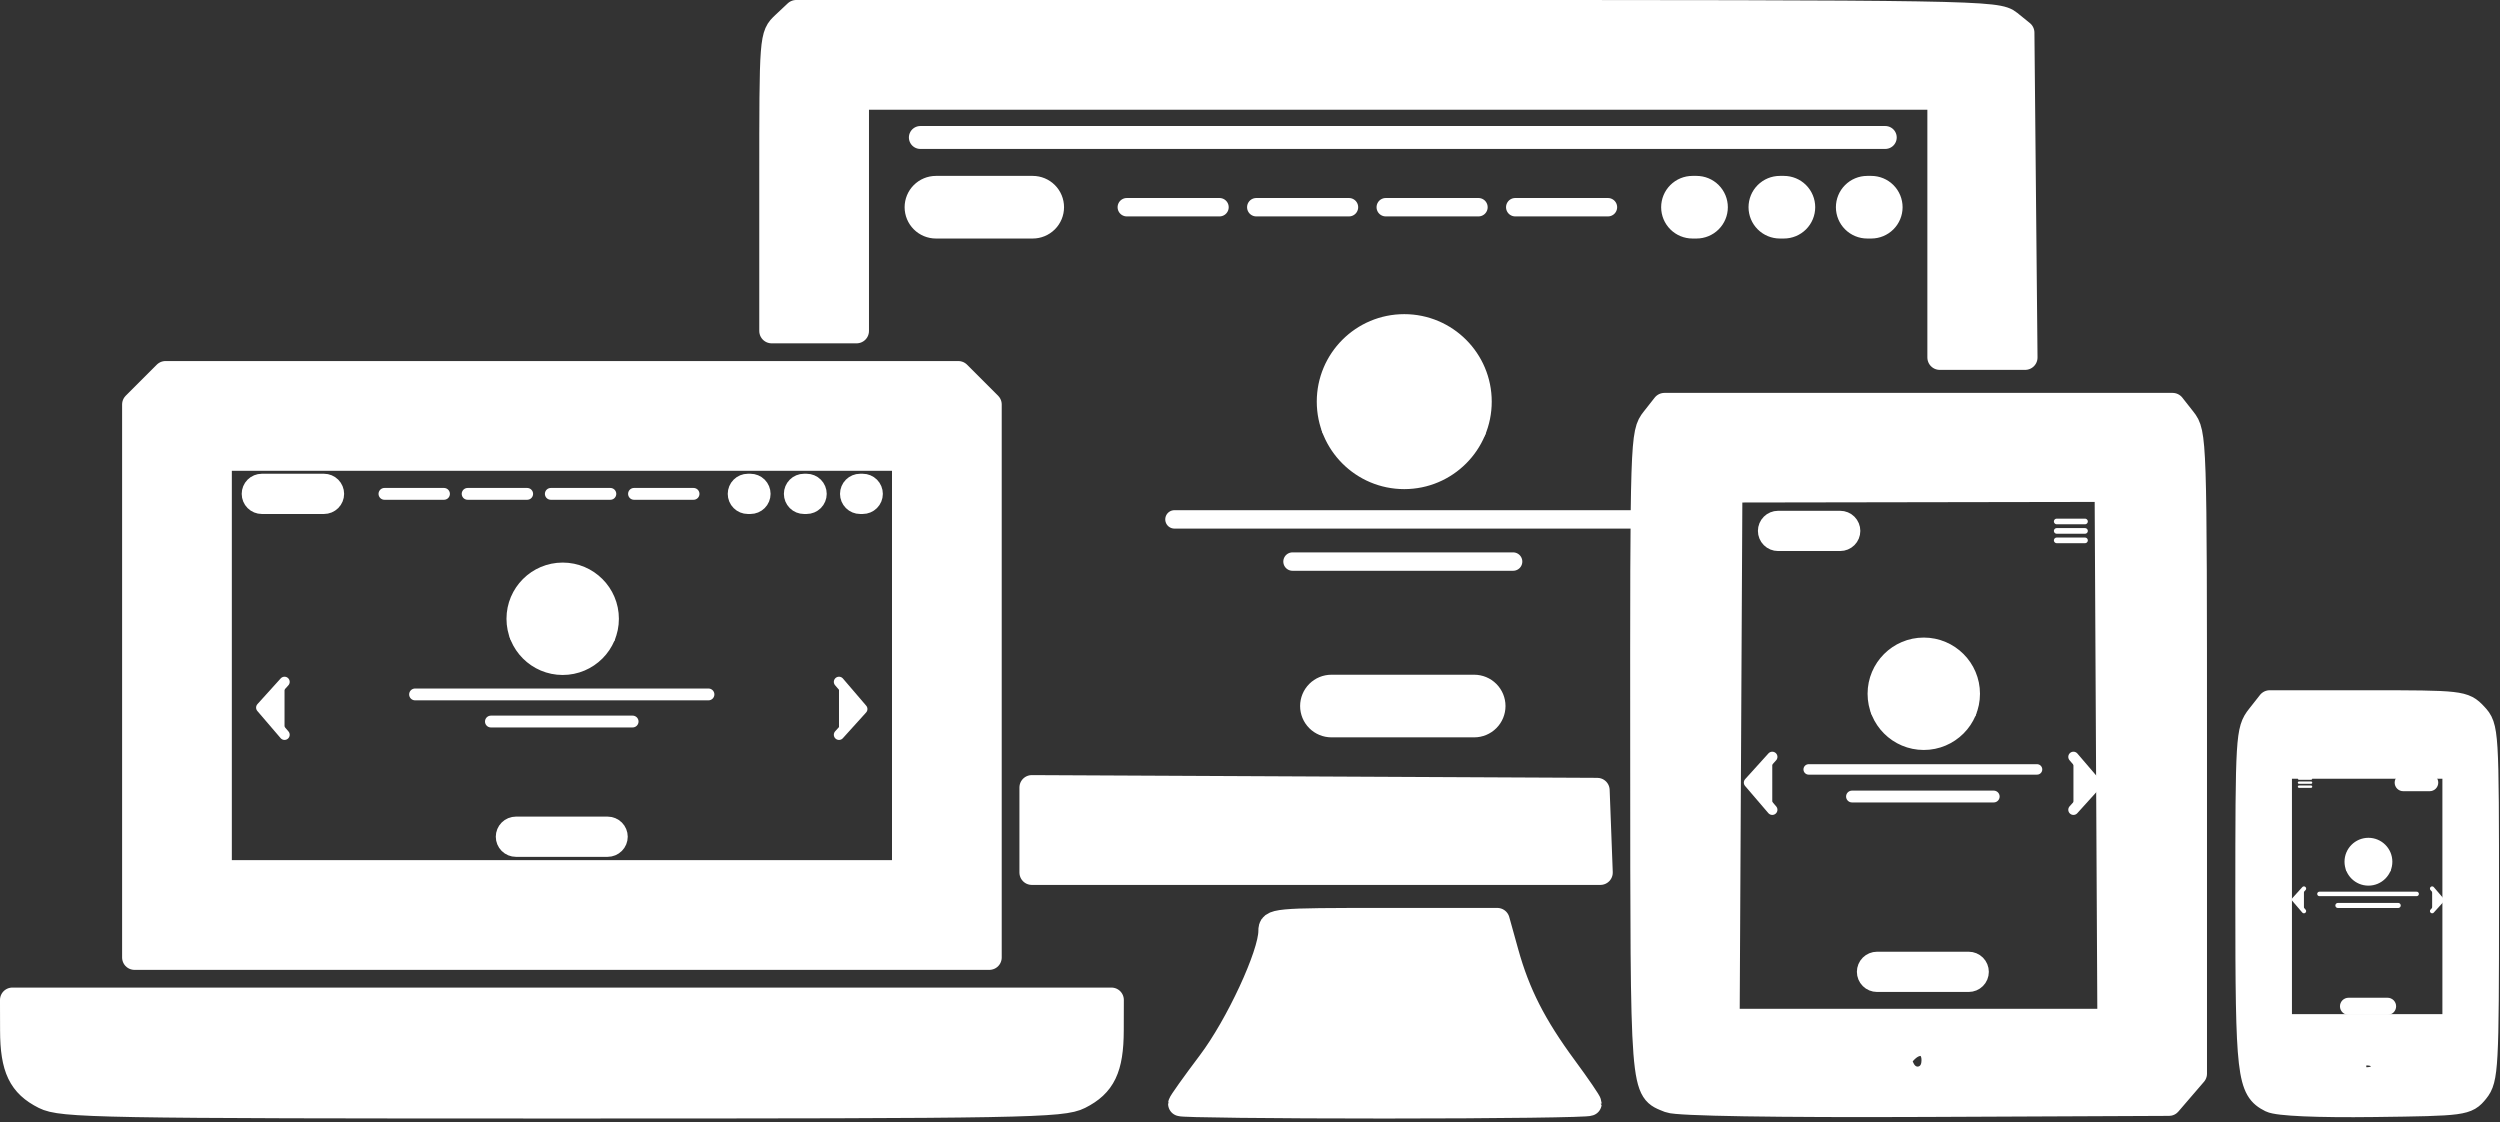 <?xml version="1.0" encoding="UTF-8" standalone="no"?><!DOCTYPE svg PUBLIC "-//W3C//DTD SVG 1.1//EN" "http://www.w3.org/Graphics/SVG/1.1/DTD/svg11.dtd"><svg width="100%" height="100%" viewBox="0 0 421 189" version="1.1" xmlns="http://www.w3.org/2000/svg" xmlns:xlink="http://www.w3.org/1999/xlink" xml:space="preserve" xmlns:serif="http://www.serif.com/" style="fill-rule:evenodd;clip-rule:evenodd;stroke-linejoin:round;stroke-miterlimit:2;"><rect x="0" y="0" width="421" height="189" fill="#333333" stroke="none"/><path id="path2978" d="M7.461,184.709c-4.01,-2.011 -5.348,-4.799 -5.364,-11.175l-0.014,-5.142l185.086,0l-0.013,5.142c-0.017,6.376 -1.355,9.164 -5.364,11.175c-2.902,1.455 -8.933,1.563 -87.166,1.563c-78.233,0 -84.264,-0.108 -87.166,-1.563l0.001,-0Zm191.332,1.178c-0,-0.214 2.219,-3.332 4.931,-6.93c4.739,-6.286 10.269,-18.219 10.269,-22.16c0,-1.77 0.495,-1.817 19.078,-1.817l19.077,0l1.514,5.447c1.928,6.933 4.676,12.332 9.86,19.368c2.266,3.075 4.119,5.791 4.119,6.035c0,0.245 -15.491,0.445 -34.424,0.445c-18.933,0 -34.424,-0.175 -34.424,-0.388l-0,-0Zm82.341,-0.573c-4.63,-1.881 -4.492,-0.118 -4.523,-58.155c-0.028,-53.498 -0.005,-54.228 1.825,-56.554l1.853,-2.356l85.577,0l1.853,2.356c1.829,2.324 1.854,3.081 1.854,56.281l-0,53.924l-2.158,2.509l-2.157,2.509l-40.985,0.18c-25.102,0.111 -41.819,-0.158 -43.139,-0.694Zm44.481,-6.091c0.469,-3.316 -2.319,-4.662 -4.707,-2.274c-1.079,1.078 -1.183,1.815 -0.451,3.183c1.333,2.489 4.763,1.885 5.158,-0.909Zm29.436,-52.021l-0.232,-44.767l-63.483,0.104l-0.464,89.43l64.411,-0l-0.232,-44.767Zm27.365,58.057c-3.643,-1.821 -3.902,-4.064 -3.902,-33.777c-0,-27.428 0.066,-28.534 1.853,-30.805l1.853,-2.356l16.321,-0c15.904,-0 16.37,0.053 18.265,2.069c1.915,2.039 1.944,2.51 1.944,31.643c-0,27.773 -0.104,29.702 -1.707,31.684c-1.664,2.057 -2.107,2.116 -17.212,2.304c-9.601,0.119 -16.232,-0.171 -17.415,-0.762Zm18.692,-4.572c0.688,-1.971 -0.372,-3.353 -2.572,-3.353c-1.686,-0 -2.139,0.473 -2.139,2.235c-0,1.768 0.452,2.235 2.16,2.235c1.189,0 2.337,-0.503 2.551,-1.117Zm12.277,-7.824l0,-43.813l-29.506,0l-0,43.813l29.506,-0Zm-8.494,-49.177c-0,-1.025 -1.352,-1.405 -5.721,-1.611c-5.714,-0.27 -8.001,0.557 -6.821,2.466c0.392,0.634 2.847,0.913 6.583,0.748c4.584,-0.202 5.959,-0.572 5.959,-1.603Zm-382.243,37.553l0,-93.127l5.228,-5.228l133.501,0l5.227,5.228l0,93.127l-143.956,0Zm129.65,-14.306l-0,-69.742l-115.343,-0l-0,69.742l115.343,0Zm21.459,0l0,-14.322l95.225,0.463l0.262,6.93l0.261,6.929l-95.748,0Zm152.897,-108.637l0,-21.907l-182.403,0l-0,39.342l-14.306,0l-0,-24.88c-0,-24.85 0.002,-24.882 2.069,-26.824l2.069,-1.944l101.105,0c98.192,0 101.164,0.05 103.214,1.709l2.111,1.708l0.521,54.702l-14.38,0l0,-21.906Z" style="fill:#fff;stroke:#fff;stroke-width:4.17px;"/><path id="path2506-4-6-6" d="M304.582,129.57l38.455,-0" style="fill:none;stroke:#fff;stroke-width:1.76px;stroke-linecap:round;stroke-miterlimit:1.5;"/><path id="path2508-4-4-2" d="M311.876,134.135l23.867,-0" style="fill:none;stroke:#fff;stroke-width:1.99px;stroke-linecap:round;stroke-miterlimit:1.5;"/><path id="path2522-9-8-0" d="M334.049,163.658c0,-0.667 -0.265,-1.308 -0.737,-1.78c-0.472,-0.472 -1.112,-0.737 -1.78,-0.737l-15.446,0c-0.667,0 -1.308,0.265 -1.78,0.737c-0.472,0.472 -0.737,1.113 -0.737,1.78c0,0.668 0.265,1.308 0.737,1.78c0.472,0.472 1.113,0.737 1.78,0.737l15.446,0c0.668,0 1.308,-0.265 1.78,-0.737c0.472,-0.472 0.737,-1.112 0.737,-1.78Z" style="fill:#fff;stroke:#fff;stroke-width:1.74px;stroke-linecap:round;stroke-miterlimit:1.5;"/><path id="path2516-0-6-7" d="M346.35,89.406l4.764,-0" style="fill:none;stroke:#fff;stroke-width:0.95px;stroke-linecap:round;stroke-miterlimit:1.5;"/><path id="path2516-0-6-7-0" d="M346.35,87.814l4.764,-0" style="fill:none;stroke:#fff;stroke-width:0.95px;stroke-linecap:round;stroke-miterlimit:1.5;"/><path id="path2516-0-6-7-0-4" d="M346.35,90.998l4.764,0" style="fill:none;stroke:#fff;stroke-width:0.95px;stroke-linecap:round;stroke-miterlimit:1.5;"/><path id="path2524-3-4-1" d="M312.409,89.406c0,-0.668 -0.265,-1.308 -0.737,-1.78c-0.472,-0.473 -1.113,-0.737 -1.78,-0.737l-10.472,-0c-0.668,-0 -1.308,0.265 -1.78,0.737c-0.472,0.472 -0.738,1.112 -0.738,1.78c0,0.667 0.266,1.308 0.738,1.78c0.472,0.472 1.112,0.737 1.78,0.737l10.471,0c0.668,0 1.309,-0.265 1.781,-0.737c0.472,-0.472 0.737,-1.113 0.737,-1.78Z" style="fill:#fff;stroke:#fff;stroke-width:1.74px;stroke-linecap:round;stroke-miterlimit:1.5;"/><circle id="circle2532-5-5-5" cx="323.965" cy="116.831" r="8.594" style="fill:#fff;stroke:#fff;stroke-width:1.74px;stroke-linecap:round;stroke-miterlimit:1.5;"/><circle id="circle2534-2-6-4" cx="322.28" cy="113.351" r="1.53" style="fill:#fff;stroke:#fff;stroke-width:1.74px;stroke-linecap:round;stroke-miterlimit:1.5;"/><path id="path2536-2-8-6" d="M315.905,119.816l3.237,-2.985l3.137,3.324l4.335,-5.274l5.313,5.187" style="fill:#fff;stroke:#fff;stroke-width:1.74px;stroke-linecap:round;stroke-miterlimit:1.5;"/><path id="path2538-2-4-4" d="M298.451,127.457l-3.92,4.333l3.919,4.574" style="fill:#fff;stroke:#fff;stroke-width:1.74px;stroke-linecap:round;stroke-miterlimit:1.5;"/><path id="path2540-2-2-7" d="M349.168,136.364l3.92,-4.334l-3.92,-4.573" style="fill:#fff;stroke:#fff;stroke-width:1.74px;stroke-linecap:round;stroke-miterlimit:1.5;"/><path id="path2506-4-6-6-2" d="M390.593,150.537l16.37,-0.001" style="fill:none;stroke:#fff;stroke-width:0.75px;stroke-linecap:round;stroke-miterlimit:1.5;"/><path id="path2508-4-4-2-8" d="M393.698,152.48l10.16,-0" style="fill:none;stroke:#fff;stroke-width:0.85px;stroke-linecap:round;stroke-miterlimit:1.5;"/><path id="path2522-9-8-0-5" d="M403.137,169.462c-0,-0.284 -0.113,-0.556 -0.314,-0.757c-0.201,-0.201 -0.474,-0.314 -0.758,-0.314l-6.575,-0c-0.284,-0 -0.557,0.113 -0.758,0.314c-0.2,0.201 -0.313,0.473 -0.313,0.757c-0,0.285 0.113,0.557 0.313,0.758c0.201,0.201 0.474,0.314 0.758,0.314l6.575,-0c0.285,-0 0.557,-0.113 0.758,-0.314c0.201,-0.201 0.314,-0.473 0.314,-0.758Z" style="fill:#fff;stroke:#fff;stroke-width:0.74px;stroke-linecap:round;stroke-miterlimit:1.5;"/><path id="path2516-0-6-7-6" d="M389.182,131.796l-2.028,0" style="fill:none;stroke:#fff;stroke-width:0.4px;stroke-linecap:round;stroke-miterlimit:1.5;"/><path id="path2516-0-6-7-0-2" d="M389.182,131.118l-2.028,0" style="fill:none;stroke:#fff;stroke-width:0.4px;stroke-linecap:round;stroke-miterlimit:1.5;"/><path id="path2516-0-6-7-0-4-0" d="M389.182,132.474l-2.028,-0" style="fill:none;stroke:#fff;stroke-width:0.4px;stroke-linecap:round;stroke-miterlimit:1.5;"/><path id="path2524-3-4-1-1" d="M403.631,131.796c-0,-0.284 0.113,-0.557 0.314,-0.758c0.201,-0.201 0.473,-0.313 0.757,-0.313l4.458,-0c0.284,-0 0.557,0.112 0.758,0.313c0.201,0.201 0.314,0.474 0.314,0.758c-0,0.284 -0.113,0.557 -0.314,0.758c-0.201,0.201 -0.474,0.314 -0.758,0.314l-4.458,-0c-0.284,-0 -0.556,-0.113 -0.757,-0.314c-0.201,-0.201 -0.314,-0.474 -0.314,-0.758Z" style="fill:#fff;stroke:#fff;stroke-width:0.74px;stroke-linecap:round;stroke-miterlimit:1.5;"/><circle id="circle2532-5-5-5-1" cx="398.844" cy="145.114" r="3.658" style="fill:#fff;stroke:#fff;stroke-width:0.74px;stroke-linecap:round;stroke-miterlimit:1.5;"/><circle id="circle2534-2-6-4-3" cx="398.127" cy="143.632" r="0.651" style="fill:#fff;stroke:#fff;stroke-width:0.74px;stroke-linecap:round;stroke-miterlimit:1.5;"/><path id="path2536-2-8-6-5" d="M395.413,146.384l1.378,-1.27l1.335,1.415l1.846,-2.246l2.261,2.209" style="fill:#fff;stroke:#fff;stroke-width:0.74px;stroke-linecap:round;stroke-miterlimit:1.5;"/><path id="path2538-2-4-4-1" d="M387.983,149.637l-1.669,1.845l1.669,1.947" style="fill:#fff;stroke:#fff;stroke-width:0.74px;stroke-linecap:round;stroke-miterlimit:1.5;"/><path id="path2540-2-2-7-5" d="M409.573,153.429l1.668,-1.845l-1.668,-1.947" style="fill:#fff;stroke:#fff;stroke-width:0.74px;stroke-linecap:round;stroke-miterlimit:1.5;"/><path id="path2506-4" d="M197.778,87.465l76.911,-0.001" style="fill:none;stroke:#fff;stroke-width:3.1px;stroke-linecap:round;stroke-miterlimit:1.5;"/><path id="path2506-4-9" d="M154.988,23.152l162.49,-0.001" style="fill:none;stroke:#fff;stroke-width:3.86px;stroke-linecap:round;stroke-miterlimit:1.5;"/><path id="path2508-4" d="M217.659,94.57l37.149,-0" style="fill:none;stroke:#fff;stroke-width:3.1px;stroke-linecap:round;stroke-miterlimit:1.5;"/><path id="path2510-1" d="M189.753,34.894l15.61,0" style="fill:none;stroke:#fff;stroke-width:3.1px;stroke-linecap:round;stroke-miterlimit:1.5;"/><path id="path2512-5" d="M211.557,34.894l15.61,0" style="fill:none;stroke:#fff;stroke-width:3.1px;stroke-linecap:round;stroke-miterlimit:1.5;"/><path id="path2514-2" d="M233.361,34.894l15.611,0" style="fill:none;stroke:#fff;stroke-width:3.1px;stroke-linecap:round;stroke-miterlimit:1.5;"/><path id="path2516-0" d="M255.166,34.894l15.611,0" style="fill:none;stroke:#fff;stroke-width:3.1px;stroke-linecap:round;stroke-miterlimit:1.5;"/><path id="path2522-9" d="M252.172,118.897c-0,-1.039 -0.413,-2.036 -1.148,-2.771c-0.734,-0.735 -1.732,-1.147 -2.77,-1.147l-24.042,-0c-1.039,-0 -2.036,0.412 -2.771,1.147c-0.734,0.735 -1.147,1.732 -1.147,2.771c0,1.039 0.413,2.036 1.147,2.77c0.735,0.735 1.732,1.148 2.771,1.148l24.042,-0c1.039,-0 2.036,-0.413 2.77,-1.148c0.735,-0.734 1.148,-1.731 1.148,-2.77Z" style="fill:#fff;stroke:#fff;stroke-width:2.71px;stroke-linecap:round;stroke-miterlimit:1.5;"/><path id="path2524-3" d="M177.83,34.894c0,-1.04 -0.413,-2.036 -1.148,-2.771c-0.735,-0.735 -1.731,-1.147 -2.77,-1.147l-16.301,0c-1.038,0 -2.035,0.413 -2.769,1.147c-0.735,0.735 -1.149,1.731 -1.149,2.771c0,1.039 0.414,2.035 1.149,2.77c0.734,0.735 1.731,1.148 2.769,1.148l16.3,0c1.04,0 2.036,-0.413 2.771,-1.148c0.735,-0.735 1.148,-1.731 1.148,-2.77Z" style="fill:#fff;stroke:#fff;stroke-width:2.71px;stroke-linecap:round;stroke-miterlimit:1.5;"/><path id="path2526-5" d="M319.042,34.894c-0,-1.04 -0.414,-2.036 -1.148,-2.771c-0.735,-0.735 -1.731,-1.147 -2.77,-1.147l-0.685,0c-1.039,0 -2.036,0.413 -2.77,1.147c-0.735,0.735 -1.148,1.731 -1.148,2.771c0,1.039 0.413,2.035 1.148,2.77c0.735,0.735 1.731,1.148 2.77,1.148l0.685,0c1.039,0 2.036,-0.413 2.77,-1.148c0.735,-0.735 1.148,-1.731 1.148,-2.77Z" style="fill:#fff;stroke:#fff;stroke-width:2.71px;stroke-linecap:round;stroke-miterlimit:1.5;"/><path id="path2528-1" d="M304.328,34.894c-0.001,-1.04 -0.413,-2.036 -1.148,-2.771c-0.735,-0.735 -1.732,-1.147 -2.77,-1.147l-0.684,0c-1.04,0 -2.036,0.413 -2.771,1.147c-0.735,0.735 -1.147,1.731 -1.147,2.771c-0,1.039 0.412,2.035 1.147,2.77c0.735,0.735 1.731,1.148 2.771,1.148l0.683,0c1.04,0 2.036,-0.413 2.771,-1.148c0.735,-0.735 1.147,-1.731 1.147,-2.77l0.001,0Z" style="fill:#fff;stroke:#fff;stroke-width:2.71px;stroke-linecap:round;stroke-miterlimit:1.5;"/><path id="path2530-1" d="M289.614,34.894c-0,-1.04 -0.414,-2.036 -1.148,-2.771c-0.735,-0.735 -1.731,-1.147 -2.77,-1.147l-0.685,0c-1.039,0 -2.035,0.413 -2.77,1.147c-0.735,0.735 -1.148,1.731 -1.148,2.771c0,1.039 0.413,2.035 1.148,2.77c0.735,0.735 1.731,1.148 2.77,1.148l0.685,0c1.039,0 2.036,-0.413 2.77,-1.148c0.735,-0.735 1.148,-1.731 1.148,-2.77Z" style="fill:#fff;stroke:#fff;stroke-width:2.71px;stroke-linecap:round;stroke-miterlimit:1.5;"/><circle id="circle2532-5" cx="236.476" cy="67.635" r="13.377" style="fill:#fff;stroke:#fff;stroke-width:2.71px;stroke-linecap:round;stroke-miterlimit:1.5;"/><circle id="circle2534-2" cx="233.852" cy="62.218" r="2.381" style="fill:#fff;stroke:#fff;stroke-width:2.71px;stroke-linecap:round;stroke-miterlimit:1.5;"/><path id="path2536-2" d="M223.93,72.282l5.038,-4.647l4.883,5.174l6.748,-8.209l8.269,8.074" style="fill:#fff;stroke:#fff;stroke-width:2.71px;stroke-linecap:round;stroke-miterlimit:1.5;"/><path id="path2506-4-6" d="M69.895,116.941l49.412,-0" style="fill:none;stroke:#fff;stroke-width:1.99px;stroke-linecap:round;stroke-miterlimit:1.5;"/><path id="path2508-4-4" d="M82.668,121.507l23.866,-0.001" style="fill:none;stroke:#fff;stroke-width:1.99px;stroke-linecap:round;stroke-miterlimit:1.5;"/><path id="path2510-1-6" d="M64.74,83.167l10.028,0" style="fill:none;stroke:#fff;stroke-width:1.99px;stroke-linecap:round;stroke-miterlimit:1.5;"/><path id="path2512-5-7" d="M78.748,83.167l10.029,0" style="fill:none;stroke:#fff;stroke-width:1.99px;stroke-linecap:round;stroke-miterlimit:1.5;"/><path id="path2514-2-4" d="M92.756,83.167l10.029,0" style="fill:none;stroke:#fff;stroke-width:1.99px;stroke-linecap:round;stroke-miterlimit:1.5;"/><path id="path2516-0-6" d="M106.765,83.167l10.029,0" style="fill:none;stroke:#fff;stroke-width:1.99px;stroke-linecap:round;stroke-miterlimit:1.5;"/><path id="path2522-9-8" d="M104.841,140.905c-0,-0.667 -0.265,-1.308 -0.737,-1.78c-0.472,-0.472 -1.113,-0.737 -1.78,-0.737l-15.446,0c-0.667,0 -1.308,0.265 -1.78,0.737c-0.472,0.472 -0.737,1.113 -0.737,1.78c0,0.668 0.265,1.308 0.737,1.78c0.472,0.472 1.113,0.737 1.78,0.737l15.446,0c0.668,0 1.308,-0.265 1.78,-0.737c0.472,-0.472 0.737,-1.112 0.737,-1.78Z" style="fill:#fff;stroke:#fff;stroke-width:1.74px;stroke-linecap:round;stroke-miterlimit:1.5;"/><path id="path2524-3-4" d="M57.08,83.167c-0,-0.668 -0.266,-1.308 -0.738,-1.78c-0.472,-0.472 -1.112,-0.737 -1.779,-0.737l-10.473,0c-0.667,0 -1.308,0.265 -1.78,0.737c-0.472,0.472 -0.737,1.112 -0.737,1.78c-0,0.668 0.265,1.308 0.737,1.78c0.472,0.472 1.113,0.737 1.78,0.737l10.472,0c0.668,0 1.308,-0.265 1.78,-0.737c0.472,-0.472 0.738,-1.112 0.738,-1.78Z" style="fill:#fff;stroke:#fff;stroke-width:1.74px;stroke-linecap:round;stroke-miterlimit:1.5;"/><path id="path2526-5-7" d="M147.802,83.167c0,-0.668 -0.265,-1.308 -0.737,-1.78c-0.472,-0.472 -1.112,-0.737 -1.78,-0.737l-0.44,0c-0.668,0 -1.308,0.265 -1.779,0.737c-0.473,0.472 -0.738,1.112 -0.738,1.78c0,0.668 0.265,1.308 0.738,1.78c0.472,0.472 1.112,0.737 1.779,0.737l0.44,0c0.668,0 1.308,-0.265 1.78,-0.737c0.472,-0.472 0.737,-1.112 0.737,-1.78Z" style="fill:#fff;stroke:#fff;stroke-width:1.74px;stroke-linecap:round;stroke-miterlimit:1.5;"/><path id="path2528-1-9" d="M138.349,83.167c-0,-0.668 -0.265,-1.308 -0.737,-1.78c-0.472,-0.472 -1.113,-0.737 -1.78,-0.737l-0.439,0c-0.668,0 -1.309,0.265 -1.781,0.737c-0.472,0.472 -0.737,1.112 -0.737,1.78c0,0.668 0.265,1.308 0.737,1.78c0.472,0.472 1.113,0.737 1.781,0.737l0.439,0c0.668,0 1.308,-0.265 1.78,-0.737c0.472,-0.472 0.737,-1.112 0.737,-1.78l0,0Z" style="fill:#fff;stroke:#fff;stroke-width:1.74px;stroke-linecap:round;stroke-miterlimit:1.5;"/><path id="path2530-1-4" d="M128.896,83.167c-0,-0.668 -0.266,-1.308 -0.737,-1.78c-0.473,-0.472 -1.113,-0.737 -1.78,-0.737l-0.44,0c-0.667,0 -1.307,0.265 -1.779,0.737c-0.473,0.472 -0.738,1.112 -0.738,1.78c-0,0.668 0.265,1.308 0.738,1.78c0.472,0.472 1.112,0.737 1.779,0.737l0.44,0c0.667,0 1.308,-0.265 1.78,-0.737c0.472,-0.472 0.737,-1.112 0.737,-1.78Z" style="fill:#fff;stroke:#fff;stroke-width:1.74px;stroke-linecap:round;stroke-miterlimit:1.5;"/><circle id="circle2532-5-5" cx="94.757" cy="104.202" r="8.594" style="fill:#fff;stroke:#fff;stroke-width:1.74px;stroke-linecap:round;stroke-miterlimit:1.5;"/><circle id="circle2534-2-6" cx="93.071" cy="100.722" r="1.53" style="fill:#fff;stroke:#fff;stroke-width:1.74px;stroke-linecap:round;stroke-miterlimit:1.5;"/><path id="path2536-2-8" d="M86.697,107.187l3.237,-2.985l3.137,3.324l4.335,-5.274l5.313,5.187" style="fill:#fff;stroke:#fff;stroke-width:1.74px;stroke-linecap:round;stroke-miterlimit:1.5;"/><path id="path2538-2-4" d="M47.915,114.828l-3.919,4.334l3.919,4.573" style="fill:#fff;stroke:#fff;stroke-width:1.74px;stroke-linecap:round;stroke-miterlimit:1.5;"/><path id="path2540-2-2" d="M141.287,123.735l3.919,-4.334l-3.919,-4.573" style="fill:#fff;stroke:#fff;stroke-width:1.74px;stroke-linecap:round;stroke-miterlimit:1.5;"/></svg>